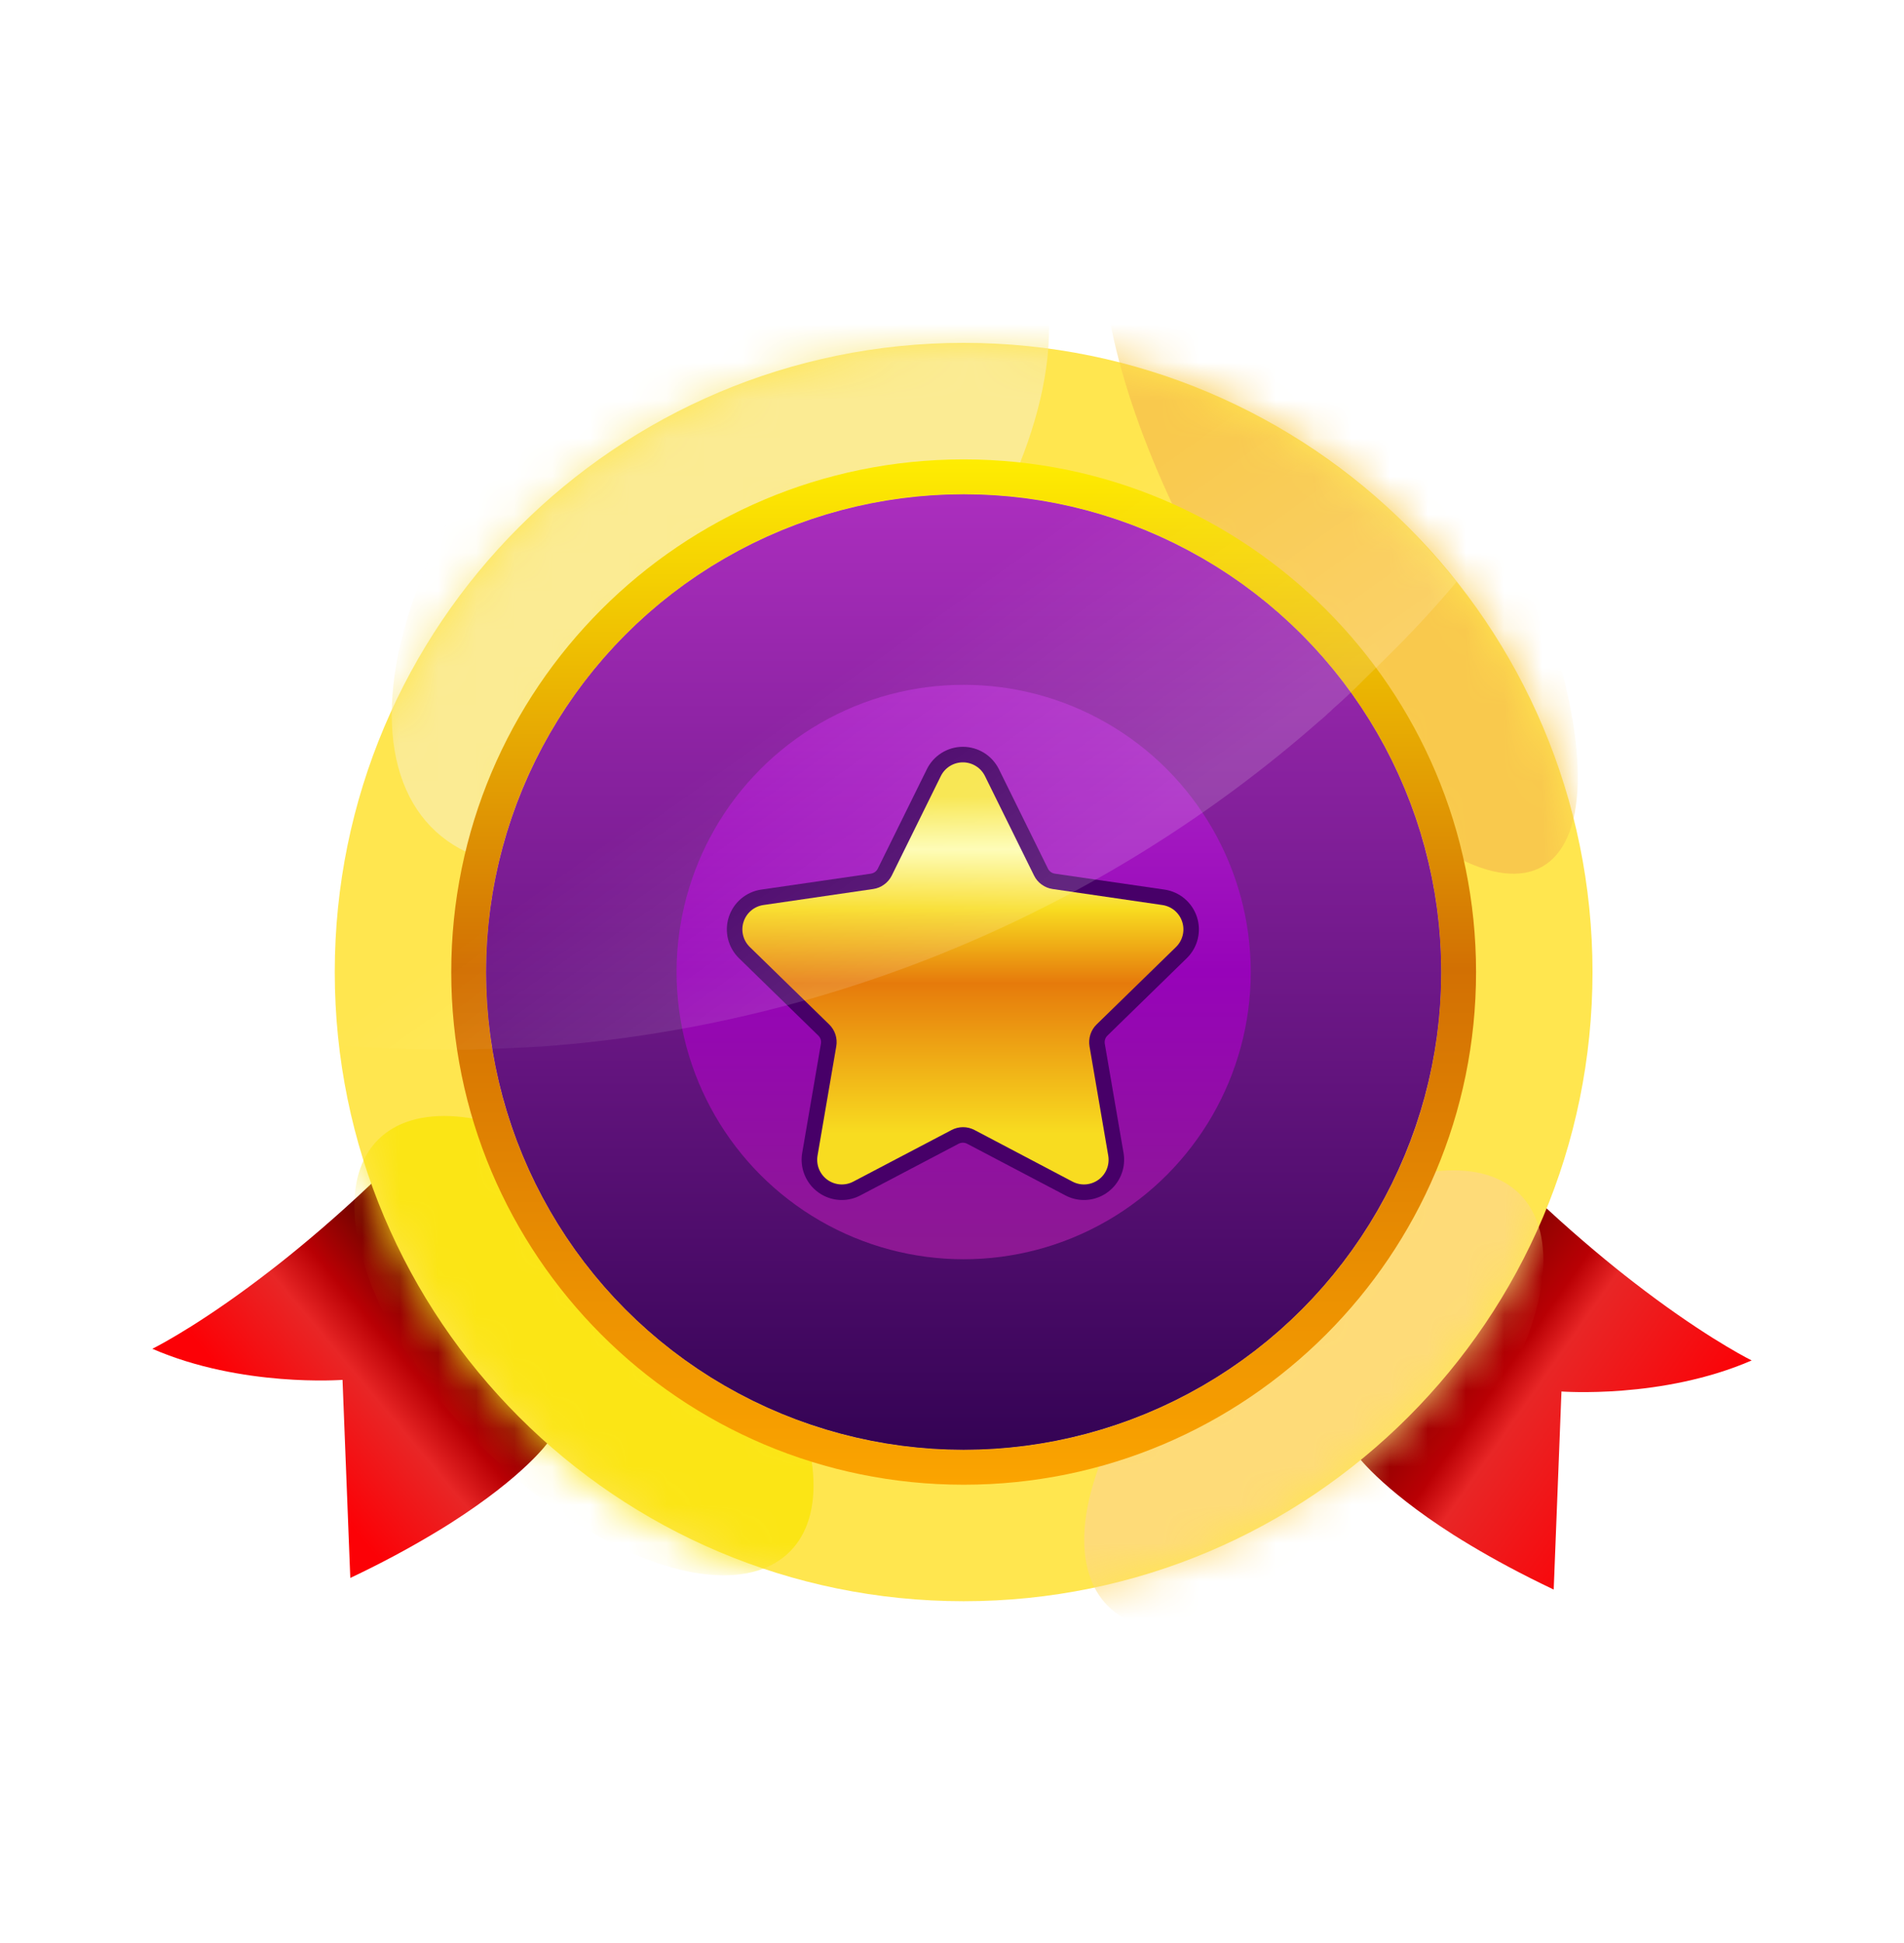 <svg width="50" height="51" viewBox="0 0 50 51" fill="none" xmlns="http://www.w3.org/2000/svg">
<g id="svg">
<g id="Gold">
<g id="Group 22">
<g id="Group 20">
<path id="Vector" d="M35.602 38.155C35.602 38.155 36.214 39.04 38.162 40.282C38.307 40.374 38.46 40.468 38.621 40.564C39.233 40.93 39.952 41.32 40.801 41.723L41.005 36.524C41.005 36.524 43.655 36.728 46 35.709C45.73 35.574 44.566 34.947 42.892 33.65C42.742 33.534 42.586 33.412 42.429 33.285C41.689 32.689 40.864 31.973 39.982 31.121C38.66 33.364 35.602 38.155 35.602 38.155Z" fill="url(#paint0_linear_94_8624)"/>
</g>
<path id="Vector_2" d="M14.398 37.85C14.398 37.85 13.786 38.734 11.838 39.976C11.693 40.068 11.54 40.163 11.379 40.258C10.767 40.624 10.053 41.014 9.199 41.418L8.995 36.219C8.995 36.219 6.345 36.422 4 35.403C4.27 35.269 5.434 34.642 7.108 33.344C7.258 33.229 7.414 33.106 7.571 32.979C8.311 32.383 9.136 31.667 10.018 30.816C11.34 33.058 14.398 37.85 14.398 37.85Z" fill="url(#paint1_linear_94_8624)"/>
<path id="Subtract" fill-rule="evenodd" clip-rule="evenodd" d="M25.306 42.029C34.427 42.029 41.82 34.635 41.82 25.515C41.82 16.394 34.427 9 25.306 9C16.185 9 8.791 16.394 8.791 25.515C8.791 34.635 16.185 42.029 25.306 42.029ZM25.306 38.053C32.231 38.053 37.845 32.44 37.845 25.515C37.845 18.59 32.231 12.976 25.306 12.976C18.381 12.976 12.767 18.59 12.767 25.515C12.767 32.44 18.381 38.053 25.306 38.053Z" fill="#FFE64F"/>
<g id="Mask Group">
<mask id="mask0_94_8624" style="mask-type:alpha" maskUnits="userSpaceOnUse" x="8" y="9" width="34" height="34">
<path id="Subtract_2" fill-rule="evenodd" clip-rule="evenodd" d="M25.306 42.029C34.427 42.029 41.82 34.635 41.82 25.515C41.82 16.394 34.427 9 25.306 9C16.185 9 8.791 16.394 8.791 25.515C8.791 34.635 16.185 42.029 25.306 42.029ZM25.306 38.053C32.231 38.053 37.845 32.44 37.845 25.515C37.845 18.59 32.231 12.976 25.306 12.976C18.381 12.976 12.767 18.59 12.767 25.515C12.767 32.44 18.381 38.053 25.306 38.053Z" fill="#6C7E92"/>
</mask>
<g mask="url(#mask0_94_8624)">
<g id="Ellipse 3" filter="url(#filter0_f_94_8624)">
<ellipse cx="18.918" cy="13.686" rx="5.861" ry="11.05" transform="rotate(42.553 18.918 13.686)" fill="#FBEB93"/>
</g>
<g id="Ellipse 4" filter="url(#filter1_f_94_8624)">
<ellipse cx="35.204" cy="13.552" rx="3.772" ry="10.612" transform="rotate(150 35.204 13.552)" fill="#F9C94D"/>
</g>
<g id="Ellipse 5" filter="url(#filter2_f_94_8624)">
<ellipse cx="34.501" cy="36.748" rx="3.772" ry="7.646" transform="rotate(-135 34.501 36.748)" fill="#FEDB78"/>
</g>
<g id="Ellipse 6" filter="url(#filter3_f_94_8624)">
<ellipse cx="15.335" cy="35.321" rx="3.772" ry="7.646" transform="rotate(-45 15.335 35.321)" fill="#FBE515"/>
</g>
</g>
</g>
<circle id="Ellipse 14" cx="25.306" cy="25.514" r="12.539" fill="url(#paint2_linear_94_8624)"/>
<path id="Subtract_3" fill-rule="evenodd" clip-rule="evenodd" d="M25.306 38.971C32.737 38.971 38.762 32.946 38.762 25.515C38.762 18.083 32.737 12.058 25.306 12.058C17.874 12.058 11.85 18.083 11.85 25.515C11.85 32.946 17.874 38.971 25.306 38.971ZM25.306 38.054C32.231 38.054 37.845 32.44 37.845 25.515C37.845 18.59 32.231 12.976 25.306 12.976C18.381 12.976 12.767 18.59 12.767 25.515C12.767 32.44 18.381 38.054 25.306 38.054Z" fill="url(#paint3_linear_94_8624)"/>
<g id="Group 21">
<path id="Vector_3" d="M28.465 31.498C28.294 31.498 28.125 31.456 27.974 31.375L25.397 30.021C25.362 30.003 25.324 29.994 25.285 29.994C25.247 29.994 25.209 30.003 25.174 30.021L22.597 31.375C22.446 31.456 22.277 31.498 22.106 31.498C21.952 31.498 21.8 31.464 21.661 31.399C21.522 31.334 21.399 31.239 21.3 31.122C21.201 31.004 21.129 30.866 21.088 30.718C21.048 30.57 21.04 30.414 21.066 30.263L21.558 27.394C21.565 27.356 21.562 27.317 21.55 27.279C21.538 27.243 21.517 27.209 21.489 27.182L19.405 25.15C19.265 25.013 19.165 24.839 19.118 24.648C19.071 24.457 19.078 24.256 19.139 24.069C19.2 23.882 19.311 23.715 19.462 23.588C19.612 23.461 19.795 23.379 19.99 23.35L22.87 22.932C22.909 22.926 22.945 22.911 22.977 22.889C23.008 22.866 23.034 22.835 23.051 22.801L24.34 20.19C24.427 20.014 24.561 19.865 24.729 19.761C24.896 19.657 25.089 19.602 25.285 19.602C25.482 19.602 25.675 19.657 25.842 19.761C26.01 19.865 26.144 20.014 26.232 20.19L27.52 22.801C27.537 22.835 27.563 22.866 27.594 22.889C27.626 22.911 27.662 22.926 27.701 22.932L30.581 23.35C30.776 23.379 30.959 23.461 31.109 23.588C31.259 23.715 31.371 23.882 31.432 24.069C31.493 24.256 31.5 24.457 31.453 24.648C31.406 24.839 31.306 25.013 31.166 25.15L29.082 27.182C29.054 27.209 29.033 27.243 29.021 27.279C29.009 27.317 29.006 27.356 29.012 27.394L29.505 30.263C29.531 30.414 29.523 30.57 29.483 30.718C29.442 30.866 29.37 31.004 29.271 31.122C29.172 31.239 29.049 31.334 28.91 31.399C28.77 31.464 28.619 31.498 28.465 31.498Z" fill="#470068"/>
<path id="Vector_4" d="M25.866 20.371L27.155 22.982C27.201 23.076 27.27 23.157 27.355 23.218C27.44 23.28 27.538 23.32 27.642 23.335L30.523 23.755C30.642 23.772 30.755 23.822 30.847 23.9C30.939 23.978 31.008 24.08 31.045 24.195C31.083 24.31 31.087 24.433 31.058 24.55C31.029 24.667 30.968 24.774 30.882 24.858L28.797 26.89C28.722 26.963 28.666 27.054 28.634 27.154C28.601 27.254 28.594 27.36 28.611 27.463L29.103 30.333C29.123 30.452 29.11 30.574 29.065 30.686C29.02 30.798 28.944 30.895 28.846 30.966C28.748 31.037 28.632 31.079 28.512 31.088C28.391 31.097 28.271 31.071 28.164 31.015L25.592 29.661C25.499 29.612 25.395 29.586 25.29 29.586C25.185 29.586 25.081 29.612 24.988 29.661L22.408 31.015C22.302 31.071 22.181 31.097 22.06 31.088C21.94 31.079 21.824 31.037 21.726 30.966C21.629 30.895 21.553 30.798 21.507 30.686C21.462 30.574 21.449 30.452 21.469 30.333L21.961 27.463C21.979 27.36 21.971 27.254 21.939 27.154C21.906 27.054 21.85 26.963 21.775 26.89L19.691 24.858C19.604 24.774 19.543 24.667 19.514 24.55C19.485 24.433 19.489 24.31 19.527 24.195C19.564 24.08 19.633 23.978 19.725 23.9C19.818 23.822 19.93 23.772 20.049 23.755L22.93 23.335C23.034 23.32 23.133 23.28 23.217 23.218C23.302 23.157 23.371 23.076 23.418 22.982L24.706 20.371C24.759 20.263 24.842 20.171 24.944 20.108C25.047 20.044 25.165 20.01 25.286 20.01C25.407 20.01 25.525 20.044 25.628 20.108C25.73 20.171 25.813 20.263 25.866 20.371Z" fill="url(#paint4_linear_94_8624)"/>
</g>
<circle id="Ellipse 15" cx="25.306" cy="25.514" r="10.039" stroke="url(#paint5_linear_94_8624)" stroke-width="5"/>
</g>
<path id="Vector_5" opacity="0.15" d="M38.252 15.269C37.476 16.198 36.77 16.915 35.909 17.749C35.846 17.812 35.782 17.876 35.718 17.939C35.675 17.981 35.644 18.013 35.601 18.055C35.442 18.203 35.282 18.361 35.112 18.509C35.048 18.562 34.995 18.614 34.931 18.678C34.889 18.709 34.846 18.752 34.815 18.783C34.761 18.836 34.708 18.878 34.655 18.921C29 23.891 21.814 26.92 14.223 27.469C14.149 27.469 14.085 27.48 14.011 27.48C13.958 27.48 13.905 27.49 13.851 27.49C13.766 27.49 13.692 27.501 13.607 27.501C13.33 27.511 13.054 27.532 12.778 27.532C12.693 27.532 12.597 27.543 12.512 27.543C12.299 27.553 12.087 27.553 11.885 27.553C10.896 27.553 9.907 27.522 8.908 27.437C8.834 26.815 8.791 26.171 8.791 25.527C8.791 16.398 16.243 9 25.428 9C29.563 9 33.25 10.587 36.163 13.078C36.917 13.721 37.615 14.499 38.252 15.269Z" fill="url(#paint6_linear_94_8624)"/>
</g>
</g>
<defs>
<filter id="filter0_f_94_8624" x="-48.713" y="-54.37" width="135.263" height="136.112" filterUnits="userSpaceOnUse" color-interpolation-filters="sRGB">
<feFlood flood-opacity="0" result="BackgroundImageFix"/>
<feBlend mode="normal" in="SourceGraphic" in2="BackgroundImageFix" result="shape"/>
<feGaussianBlur stdDeviation="29.5" result="effect1_foregroundBlur_94_8624"/>
</filter>
<filter id="filter1_f_94_8624" x="-30.028" y="-54.832" width="130.463" height="136.767" filterUnits="userSpaceOnUse" color-interpolation-filters="sRGB">
<feFlood flood-opacity="0" result="BackgroundImageFix"/>
<feBlend mode="normal" in="SourceGraphic" in2="BackgroundImageFix" result="shape"/>
<feGaussianBlur stdDeviation="29.5" result="effect1_foregroundBlur_94_8624"/>
</filter>
<filter id="filter2_f_94_8624" x="-30.529" y="-28.282" width="130.059" height="130.059" filterUnits="userSpaceOnUse" color-interpolation-filters="sRGB">
<feFlood flood-opacity="0" result="BackgroundImageFix"/>
<feBlend mode="normal" in="SourceGraphic" in2="BackgroundImageFix" result="shape"/>
<feGaussianBlur stdDeviation="29.5" result="effect1_foregroundBlur_94_8624"/>
</filter>
<filter id="filter3_f_94_8624" x="-49.694" y="-29.709" width="130.059" height="130.059" filterUnits="userSpaceOnUse" color-interpolation-filters="sRGB">
<feFlood flood-opacity="0" result="BackgroundImageFix"/>
<feBlend mode="normal" in="SourceGraphic" in2="BackgroundImageFix" result="shape"/>
<feGaussianBlur stdDeviation="29.5" result="effect1_foregroundBlur_94_8624"/>
</filter>
<linearGradient id="paint0_linear_94_8624" x1="43.72" y1="38.958" x2="37.532" y2="34.621" gradientUnits="userSpaceOnUse">
<stop stop-color="#FC0106"/>
<stop offset="0.556" stop-color="#E82626"/>
<stop offset="0.679" stop-color="#B90004"/>
<stop offset="1" stop-color="#790400"/>
</linearGradient>
<linearGradient id="paint1_linear_94_8624" x1="7.568" y1="38.105" x2="11.7" y2="34.642" gradientUnits="userSpaceOnUse">
<stop stop-color="#FC0106"/>
<stop offset="0.494" stop-color="#E82626"/>
<stop offset="0.717" stop-color="#B90004"/>
<stop offset="1" stop-color="#790400"/>
</linearGradient>
<linearGradient id="paint2_linear_94_8624" x1="25.306" y1="12.976" x2="25.306" y2="38.053" gradientUnits="userSpaceOnUse">
<stop stop-color="#BD49D0"/>
<stop offset="0.5" stop-color="#9703B9"/>
<stop offset="1" stop-color="#852878"/>
</linearGradient>
<linearGradient id="paint3_linear_94_8624" x1="25.306" y1="11.917" x2="25.306" y2="38.957" gradientUnits="userSpaceOnUse">
<stop stop-color="#FFEE02"/>
<stop offset="0.5" stop-color="#D27003"/>
<stop offset="1" stop-color="#FBA400"/>
</linearGradient>
<linearGradient id="paint4_linear_94_8624" x1="25.288" y1="20.119" x2="25.288" y2="29.757" gradientUnits="userSpaceOnUse">
<stop offset="0.082" stop-color="#F7E547"/>
<stop offset="0.226" stop-color="#FEFCAF"/>
<stop offset="0.388" stop-color="#F8DC20"/>
<stop offset="0.59" stop-color="#E67A0B"/>
<stop offset="1" stop-color="#F8DC20"/>
</linearGradient>
<linearGradient id="paint5_linear_94_8624" x1="25.306" y1="12.976" x2="25.306" y2="38.053" gradientUnits="userSpaceOnUse">
<stop stop-color="#AB2EBE"/>
<stop offset="1" stop-color="#340354"/>
</linearGradient>
<linearGradient id="paint6_linear_94_8624" x1="16.576" y1="11.546" x2="25.905" y2="24.604" gradientUnits="userSpaceOnUse">
<stop offset="0.508" stop-color="white" stop-opacity="0"/>
<stop offset="1" stop-color="white"/>
</linearGradient>
</defs>
</svg>

